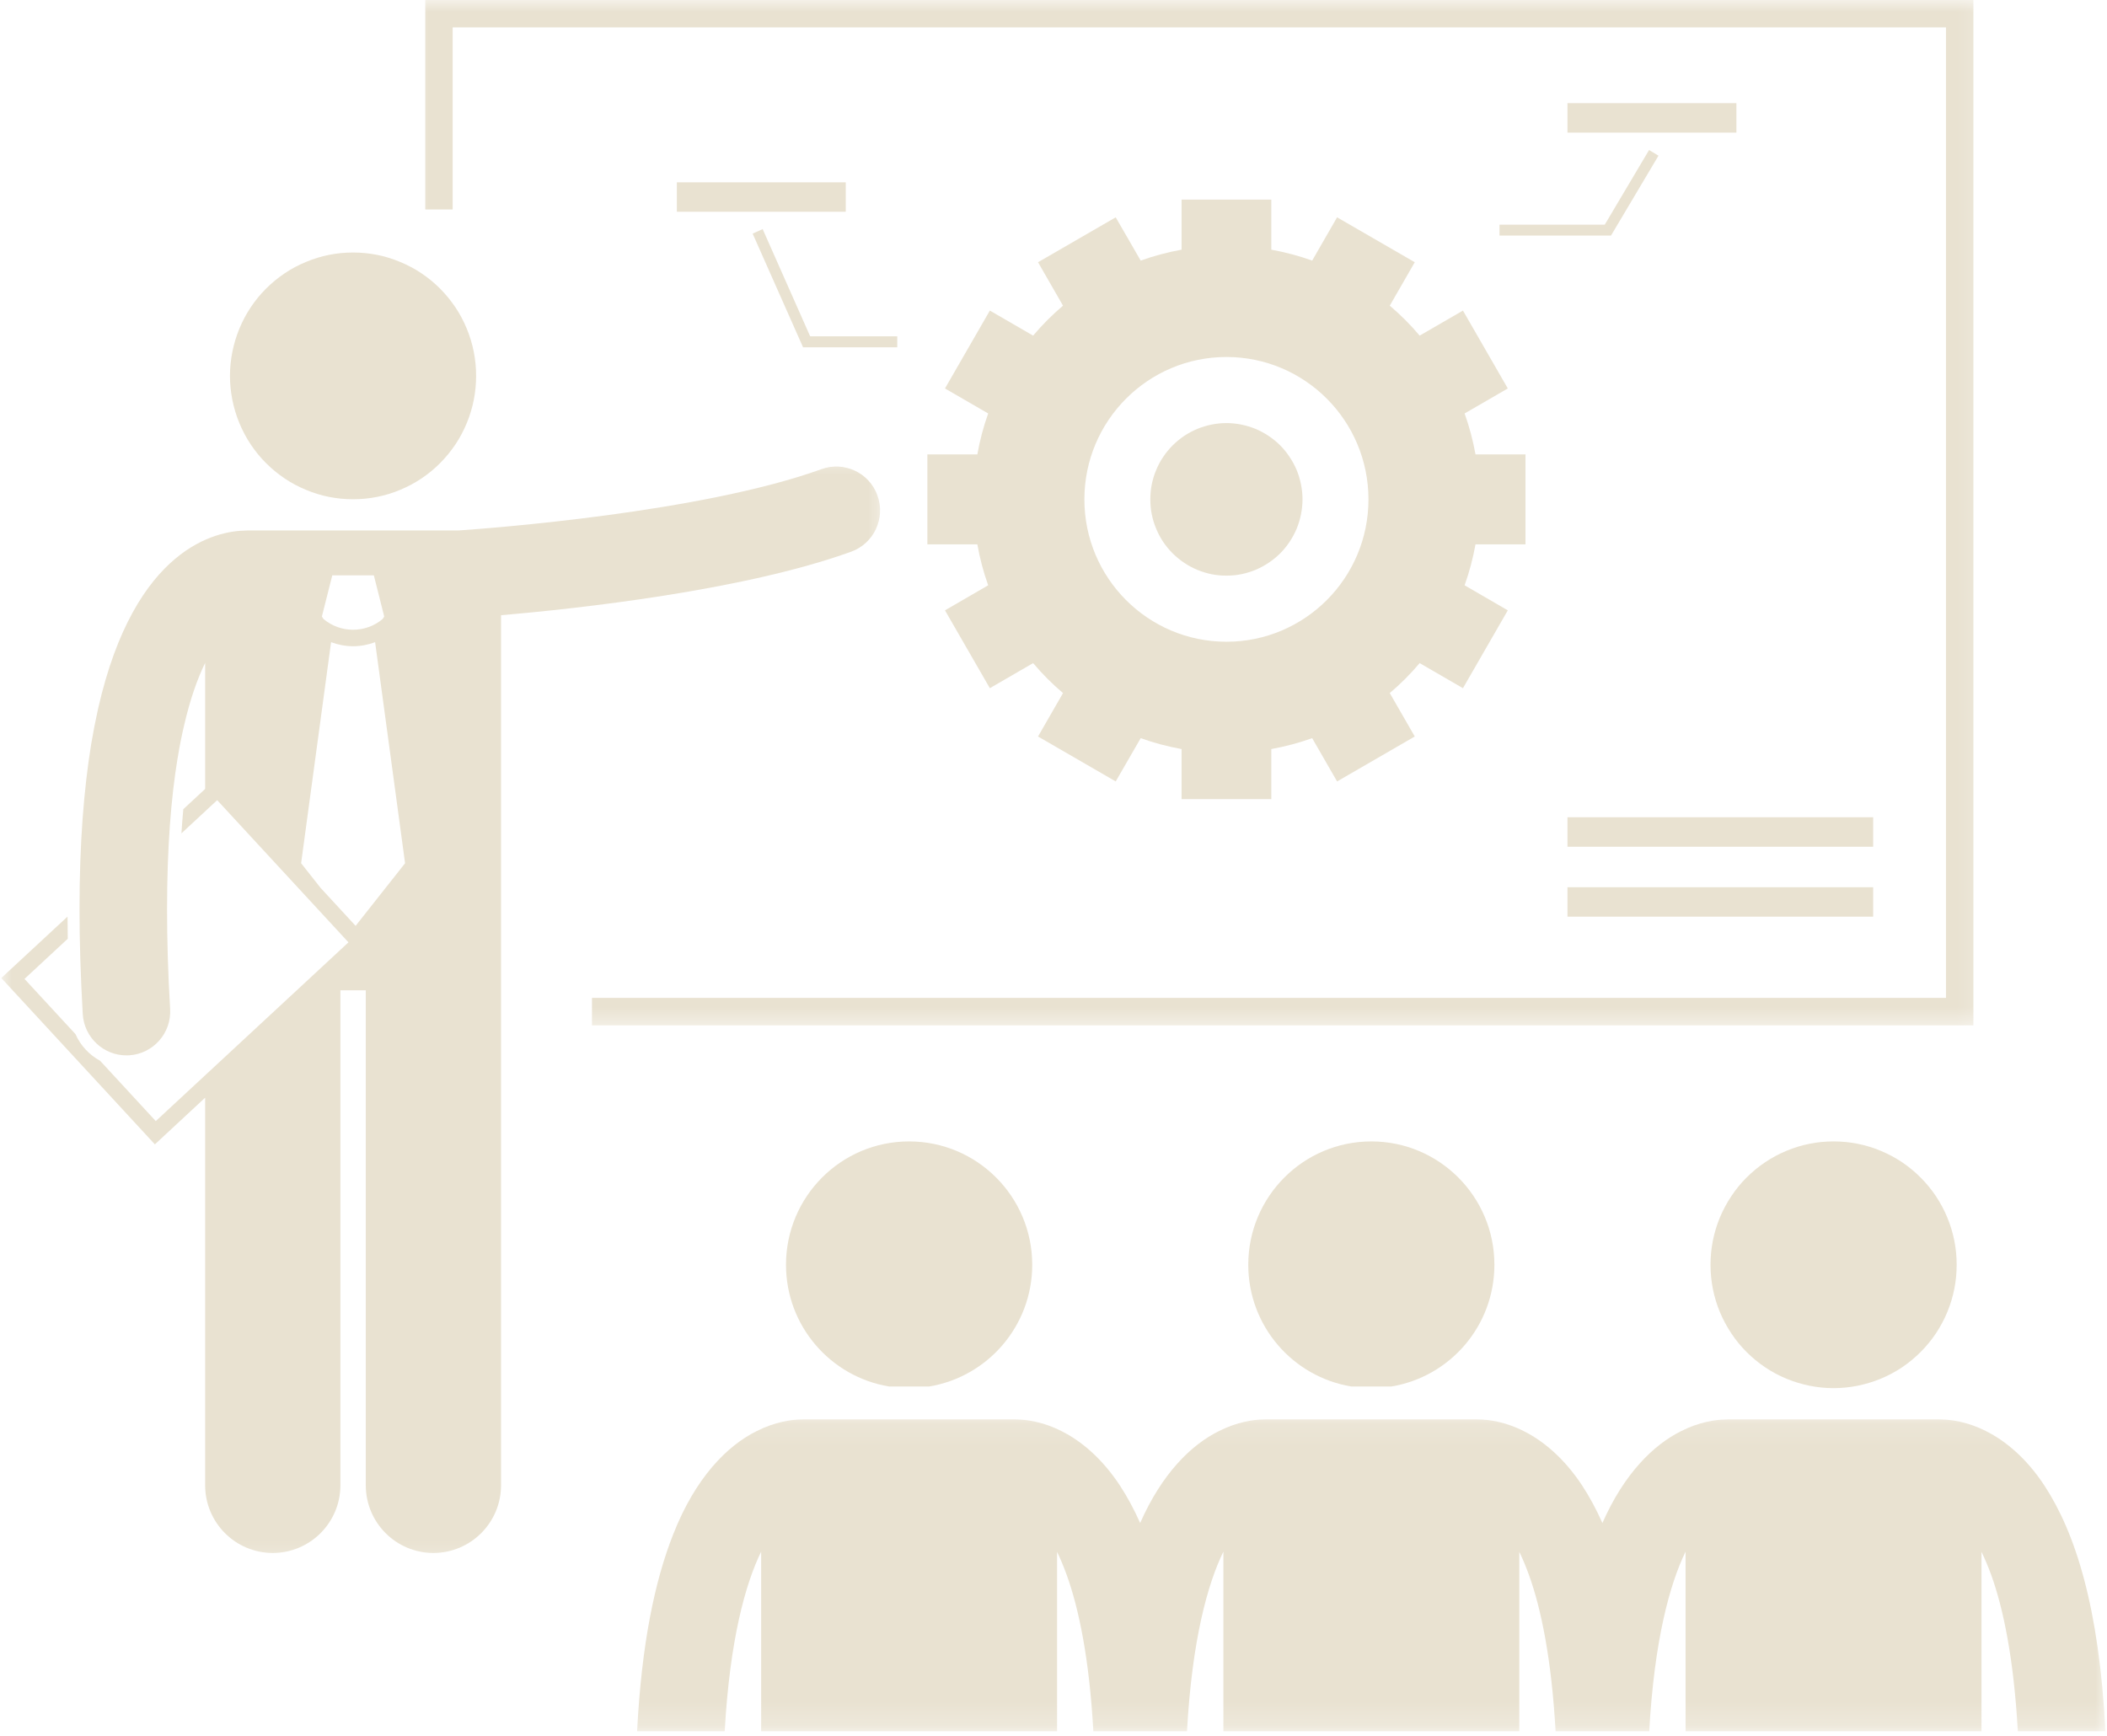 <svg width="91" height="75" viewBox="0 0 91 75" fill="none" xmlns="http://www.w3.org/2000/svg">
<mask id="mask0_80_2615" style="mask-type:luminance" maskUnits="userSpaceOnUse" x="17" y="0" width="69" height="45">
<path d="M17.589 0H85.834V44.47H17.589V0Z" fill="white"/>
</mask>
<g mask="url(#mask0_80_2615)">
<path d="M19.55 1.184H84.046V43.102H25.567V44.289H85.23V0H18.366V9.048H19.55V1.184Z" fill="#E9E2D1"/>
</g>
<path d="M29.233 7.875H36.528V9.146H29.233V7.875Z" fill="#E9E2D1"/>
<path d="M67.698 4.454H74.994V5.728H67.698V4.454Z" fill="#E9E2D1"/>
<path d="M67.698 35.3H80.901V36.574H67.698V35.3Z" fill="#E9E2D1"/>
<path d="M67.698 38.323H80.901V39.594H67.698V38.323Z" fill="#E9E2D1"/>
<path d="M32.939 9.896L32.506 10.091L34.684 15.001H38.752V14.526H34.99L32.939 9.896Z" fill="#E9E2D1"/>
<path d="M64.763 10.176H69.578L71.629 6.724L71.222 6.48L69.308 9.705H64.763V10.176Z" fill="#E9E2D1"/>
<path d="M33.947 54.63C33.947 57.276 35.875 59.471 38.398 59.887H40.13C42.653 59.471 44.581 57.276 44.581 54.63C44.581 51.688 42.201 49.302 39.262 49.302C36.327 49.302 33.947 51.688 33.947 54.63Z" fill="#E9E2D1"/>
<path d="M53.912 54.63C53.912 57.276 55.836 59.471 58.362 59.887H60.095C62.618 59.471 64.542 57.276 64.542 54.63C64.542 51.688 62.163 49.302 59.227 49.302C56.291 49.302 53.912 51.688 53.912 54.63Z" fill="#E9E2D1"/>
<mask id="mask1_80_2615" style="mask-type:luminance" maskUnits="userSpaceOnUse" x="26" y="61" width="66" height="14">
<path d="M26.744 61.116H91V74.793H26.744V61.116Z" fill="white"/>
</mask>
<g mask="url(#mask1_80_2615)">
<path d="M85.781 61.818C84.974 61.408 84.266 61.317 83.84 61.311C83.811 61.311 83.784 61.308 83.755 61.308H74.626C74.594 61.308 74.565 61.311 74.532 61.314C74.106 61.317 73.401 61.412 72.601 61.818C71.418 62.407 70.15 63.642 69.207 65.784C68.937 65.18 68.648 64.646 68.339 64.175C67.565 62.995 66.655 62.237 65.816 61.818C65.01 61.408 64.301 61.317 63.875 61.311C63.846 61.311 63.82 61.308 63.791 61.308H54.662C54.633 61.308 54.6 61.311 54.571 61.311C54.142 61.317 53.437 61.412 52.637 61.818C51.453 62.403 50.185 63.642 49.243 65.784C48.973 65.18 48.684 64.646 48.375 64.175C47.601 62.995 46.691 62.237 45.852 61.818C45.046 61.408 44.337 61.317 43.911 61.311C43.882 61.311 43.856 61.308 43.827 61.308H34.698C34.668 61.308 34.636 61.311 34.607 61.311C34.178 61.317 33.472 61.412 32.672 61.818C31.401 62.449 30.032 63.83 29.073 66.278C28.287 68.268 27.711 70.976 27.516 74.78H31.3C31.521 70.807 32.201 68.395 32.874 67.02V74.78H45.654V67.029C45.793 67.319 45.933 67.647 46.073 68.034C46.593 69.477 47.048 71.649 47.221 74.78H51.265C51.486 70.807 52.165 68.395 52.838 67.02V74.78H65.618V67.029C65.758 67.319 65.897 67.647 66.037 68.034C66.558 69.477 67.009 71.649 67.185 74.78H71.229C71.45 70.807 72.13 68.395 72.799 67.02V74.78H85.579V67.029C85.719 67.319 85.862 67.647 86.002 68.034C86.522 69.477 86.974 71.646 87.149 74.78H90.933C90.66 69.412 89.633 66.213 88.303 64.175C87.53 62.995 86.619 62.237 85.781 61.818Z" fill="#E9E2D1"/>
</g>
<path d="M84.507 54.63C84.507 54.978 84.475 55.326 84.406 55.67C84.338 56.012 84.237 56.347 84.104 56.669C83.971 56.994 83.805 57.299 83.613 57.592C83.418 57.881 83.197 58.151 82.95 58.398C82.703 58.645 82.436 58.866 82.147 59.061C81.854 59.256 81.549 59.419 81.227 59.552C80.905 59.685 80.57 59.786 80.229 59.855C79.887 59.923 79.54 59.959 79.192 59.959C78.844 59.959 78.496 59.923 78.155 59.855C77.813 59.786 77.482 59.685 77.156 59.552C76.835 59.419 76.529 59.256 76.24 59.061C75.947 58.866 75.681 58.645 75.433 58.398C75.186 58.151 74.965 57.881 74.774 57.592C74.579 57.299 74.416 56.994 74.279 56.669C74.146 56.347 74.045 56.012 73.977 55.67C73.909 55.326 73.876 54.978 73.876 54.63C73.876 54.279 73.909 53.934 73.977 53.59C74.045 53.248 74.146 52.914 74.279 52.592C74.416 52.267 74.579 51.961 74.774 51.669C74.965 51.379 75.186 51.109 75.433 50.862C75.681 50.615 75.947 50.394 76.24 50.199C76.529 50.004 76.835 49.841 77.156 49.708C77.482 49.572 77.813 49.471 78.155 49.403C78.496 49.334 78.844 49.302 79.192 49.302C79.54 49.302 79.887 49.334 80.229 49.403C80.57 49.471 80.905 49.572 81.227 49.708C81.549 49.841 81.854 50.004 82.147 50.199C82.436 50.394 82.703 50.615 82.95 50.862C83.197 51.109 83.418 51.379 83.613 51.669C83.805 51.961 83.971 52.267 84.104 52.592C84.237 52.914 84.338 53.248 84.406 53.59C84.475 53.934 84.507 54.279 84.507 54.63Z" fill="#E9E2D1"/>
<mask id="mask2_80_2615" style="mask-type:luminance" maskUnits="userSpaceOnUse" x="0" y="19" width="39" height="49">
<path d="M0 19.503H38.394V67.774H0V19.503Z" fill="white"/>
</mask>
<g mask="url(#mask2_80_2615)">
<path d="M37.898 21.405C37.547 20.42 36.464 19.91 35.479 20.264C30.294 22.137 21.142 22.822 19.8 22.913H10.684C10.661 22.913 10.635 22.917 10.609 22.917C9.387 22.933 5.827 23.599 4.237 30.609C4.13 31.09 4.029 31.6 3.938 32.14C3.938 32.143 3.938 32.143 3.938 32.143C3.623 34.077 3.434 36.415 3.434 39.266C3.434 40.651 3.48 42.159 3.574 43.801C3.633 44.809 4.468 45.586 5.46 45.586C5.499 45.586 5.534 45.586 5.573 45.583C6.614 45.521 7.41 44.624 7.348 43.58C7.254 42.007 7.215 40.57 7.215 39.266C7.215 36.584 7.391 34.451 7.667 32.764C7.667 32.764 7.67 32.761 7.67 32.758C7.752 32.247 7.846 31.782 7.947 31.35C8.213 30.192 8.532 29.305 8.86 28.635V34.077L7.917 34.952C7.885 35.29 7.859 35.638 7.836 35.995L9.38 34.562L15.05 40.703L6.728 48.424L4.322 45.817C3.854 45.563 3.477 45.16 3.259 44.666L1.058 42.283L2.927 40.547C2.921 40.225 2.917 39.906 2.917 39.591L0.056 42.244L6.689 49.429L6.949 49.188L8.86 47.413V64.152C8.86 65.768 10.167 67.078 11.78 67.078C13.392 67.078 14.702 65.768 14.702 64.152V42.774H15.798V64.152C15.798 65.768 17.105 67.078 18.717 67.078C20.33 67.078 21.64 65.768 21.64 64.152V26.574C24.949 26.288 32.105 25.511 36.76 23.83C37.742 23.476 38.252 22.39 37.898 21.405ZM17.495 37.286L15.359 39.991L13.847 38.352L13.005 37.286L14.299 27.738C14.605 27.852 14.927 27.913 15.248 27.913H15.252C15.573 27.913 15.895 27.852 16.201 27.738L17.495 37.286ZM14.351 24.851H16.146L16.594 26.629L16.526 26.737C16.159 27.046 15.704 27.201 15.248 27.201C14.793 27.201 14.341 27.046 13.971 26.737L13.902 26.629L14.351 24.851Z" fill="#E9E2D1"/>
</g>
<path d="M20.563 16.236C20.563 16.587 20.53 16.931 20.462 17.276C20.394 17.617 20.293 17.952 20.16 18.274C20.026 18.599 19.864 18.905 19.669 19.197C19.474 19.487 19.253 19.756 19.009 20.003C18.762 20.251 18.492 20.472 18.203 20.667C17.91 20.862 17.605 21.024 17.283 21.158C16.961 21.294 16.629 21.395 16.285 21.463C15.943 21.532 15.599 21.564 15.248 21.564C14.9 21.564 14.555 21.532 14.21 21.463C13.869 21.395 13.537 21.294 13.216 21.158C12.89 21.024 12.585 20.862 12.296 20.667C12.006 20.472 11.736 20.251 11.489 20.003C11.242 19.756 11.021 19.487 10.829 19.197C10.634 18.905 10.472 18.599 10.338 18.274C10.205 17.952 10.104 17.617 10.036 17.276C9.968 16.931 9.932 16.587 9.932 16.236C9.932 15.884 9.968 15.54 10.036 15.195C10.104 14.854 10.205 14.519 10.338 14.197C10.472 13.872 10.634 13.566 10.829 13.274C11.021 12.985 11.242 12.715 11.489 12.468C11.736 12.221 12.006 12 12.296 11.805C12.585 11.609 12.89 11.447 13.216 11.314C13.537 11.18 13.869 11.076 14.21 11.008C14.555 10.94 14.9 10.907 15.248 10.907C15.599 10.907 15.943 10.94 16.285 11.008C16.629 11.076 16.961 11.18 17.283 11.314C17.605 11.447 17.91 11.609 18.203 11.805C18.492 12 18.762 12.221 19.009 12.468C19.253 12.715 19.474 12.985 19.669 13.274C19.864 13.566 20.026 13.872 20.16 14.197C20.293 14.519 20.394 14.854 20.462 15.195C20.53 15.54 20.563 15.884 20.563 16.236Z" fill="#E9E2D1"/>
<path d="M40.053 19.627V23.512H42.211C42.319 24.12 42.475 24.712 42.679 25.281L40.813 26.363L42.751 29.725L44.62 28.642C45.014 29.11 45.446 29.543 45.911 29.936L44.832 31.812L48.187 33.753L49.266 31.884C49.835 32.088 50.423 32.244 51.031 32.355V34.517H54.907V32.355C55.511 32.244 56.103 32.088 56.672 31.884L57.748 33.753L61.103 31.812L60.023 29.936C60.488 29.543 60.921 29.11 61.314 28.642L63.184 29.725L65.121 26.363L63.255 25.281C63.46 24.712 63.616 24.12 63.726 23.512H65.885V19.627H63.726C63.616 19.019 63.46 18.428 63.255 17.859L65.121 16.779L63.184 13.415L61.314 14.497C60.921 14.029 60.488 13.597 60.023 13.203L61.103 11.327L57.748 9.387L56.672 11.256C56.103 11.051 55.511 10.895 54.907 10.784V8.623H51.031V10.784C50.423 10.895 49.835 11.051 49.266 11.256L48.187 9.387L44.832 11.327L45.911 13.203C45.446 13.597 45.014 14.029 44.62 14.497L42.751 13.415L40.813 16.779L42.679 17.859C42.475 18.428 42.319 19.019 42.211 19.627H40.053ZM46.834 21.571C46.834 18.174 49.581 15.42 52.969 15.42C56.356 15.42 59.103 18.174 59.103 21.571C59.103 24.965 56.356 27.719 52.969 27.719C49.581 27.719 46.834 24.965 46.834 21.571Z" fill="#E9E2D1"/>
<path d="M56.255 21.571C56.255 21.785 56.232 22 56.19 22.211C56.148 22.426 56.086 22.631 56.005 22.829C55.92 23.031 55.819 23.219 55.699 23.401C55.579 23.58 55.446 23.746 55.293 23.899C55.14 24.051 54.974 24.188 54.792 24.308C54.613 24.429 54.425 24.529 54.227 24.614C54.025 24.695 53.82 24.76 53.609 24.802C53.398 24.845 53.183 24.864 52.968 24.864C52.751 24.864 52.539 24.845 52.325 24.802C52.113 24.76 51.908 24.695 51.71 24.614C51.512 24.529 51.32 24.429 51.141 24.308C50.962 24.188 50.797 24.051 50.644 23.899C50.491 23.746 50.355 23.58 50.234 23.401C50.114 23.219 50.013 23.031 49.932 22.829C49.847 22.631 49.786 22.426 49.743 22.211C49.701 22 49.682 21.785 49.682 21.571C49.682 21.353 49.701 21.139 49.743 20.927C49.786 20.716 49.847 20.508 49.932 20.309C50.013 20.108 50.114 19.919 50.234 19.741C50.355 19.559 50.491 19.393 50.644 19.24C50.797 19.087 50.962 18.951 51.141 18.83C51.32 18.71 51.512 18.609 51.71 18.525C51.908 18.444 52.113 18.382 52.325 18.339C52.539 18.297 52.751 18.274 52.968 18.274C53.183 18.274 53.398 18.297 53.609 18.339C53.82 18.382 54.025 18.444 54.227 18.525C54.425 18.609 54.613 18.71 54.792 18.83C54.974 18.951 55.14 19.087 55.293 19.24C55.446 19.393 55.579 19.559 55.699 19.741C55.819 19.919 55.92 20.108 56.005 20.309C56.086 20.508 56.148 20.716 56.19 20.927C56.232 21.139 56.255 21.353 56.255 21.571Z" fill="#E9E2D1"/>
</svg>
